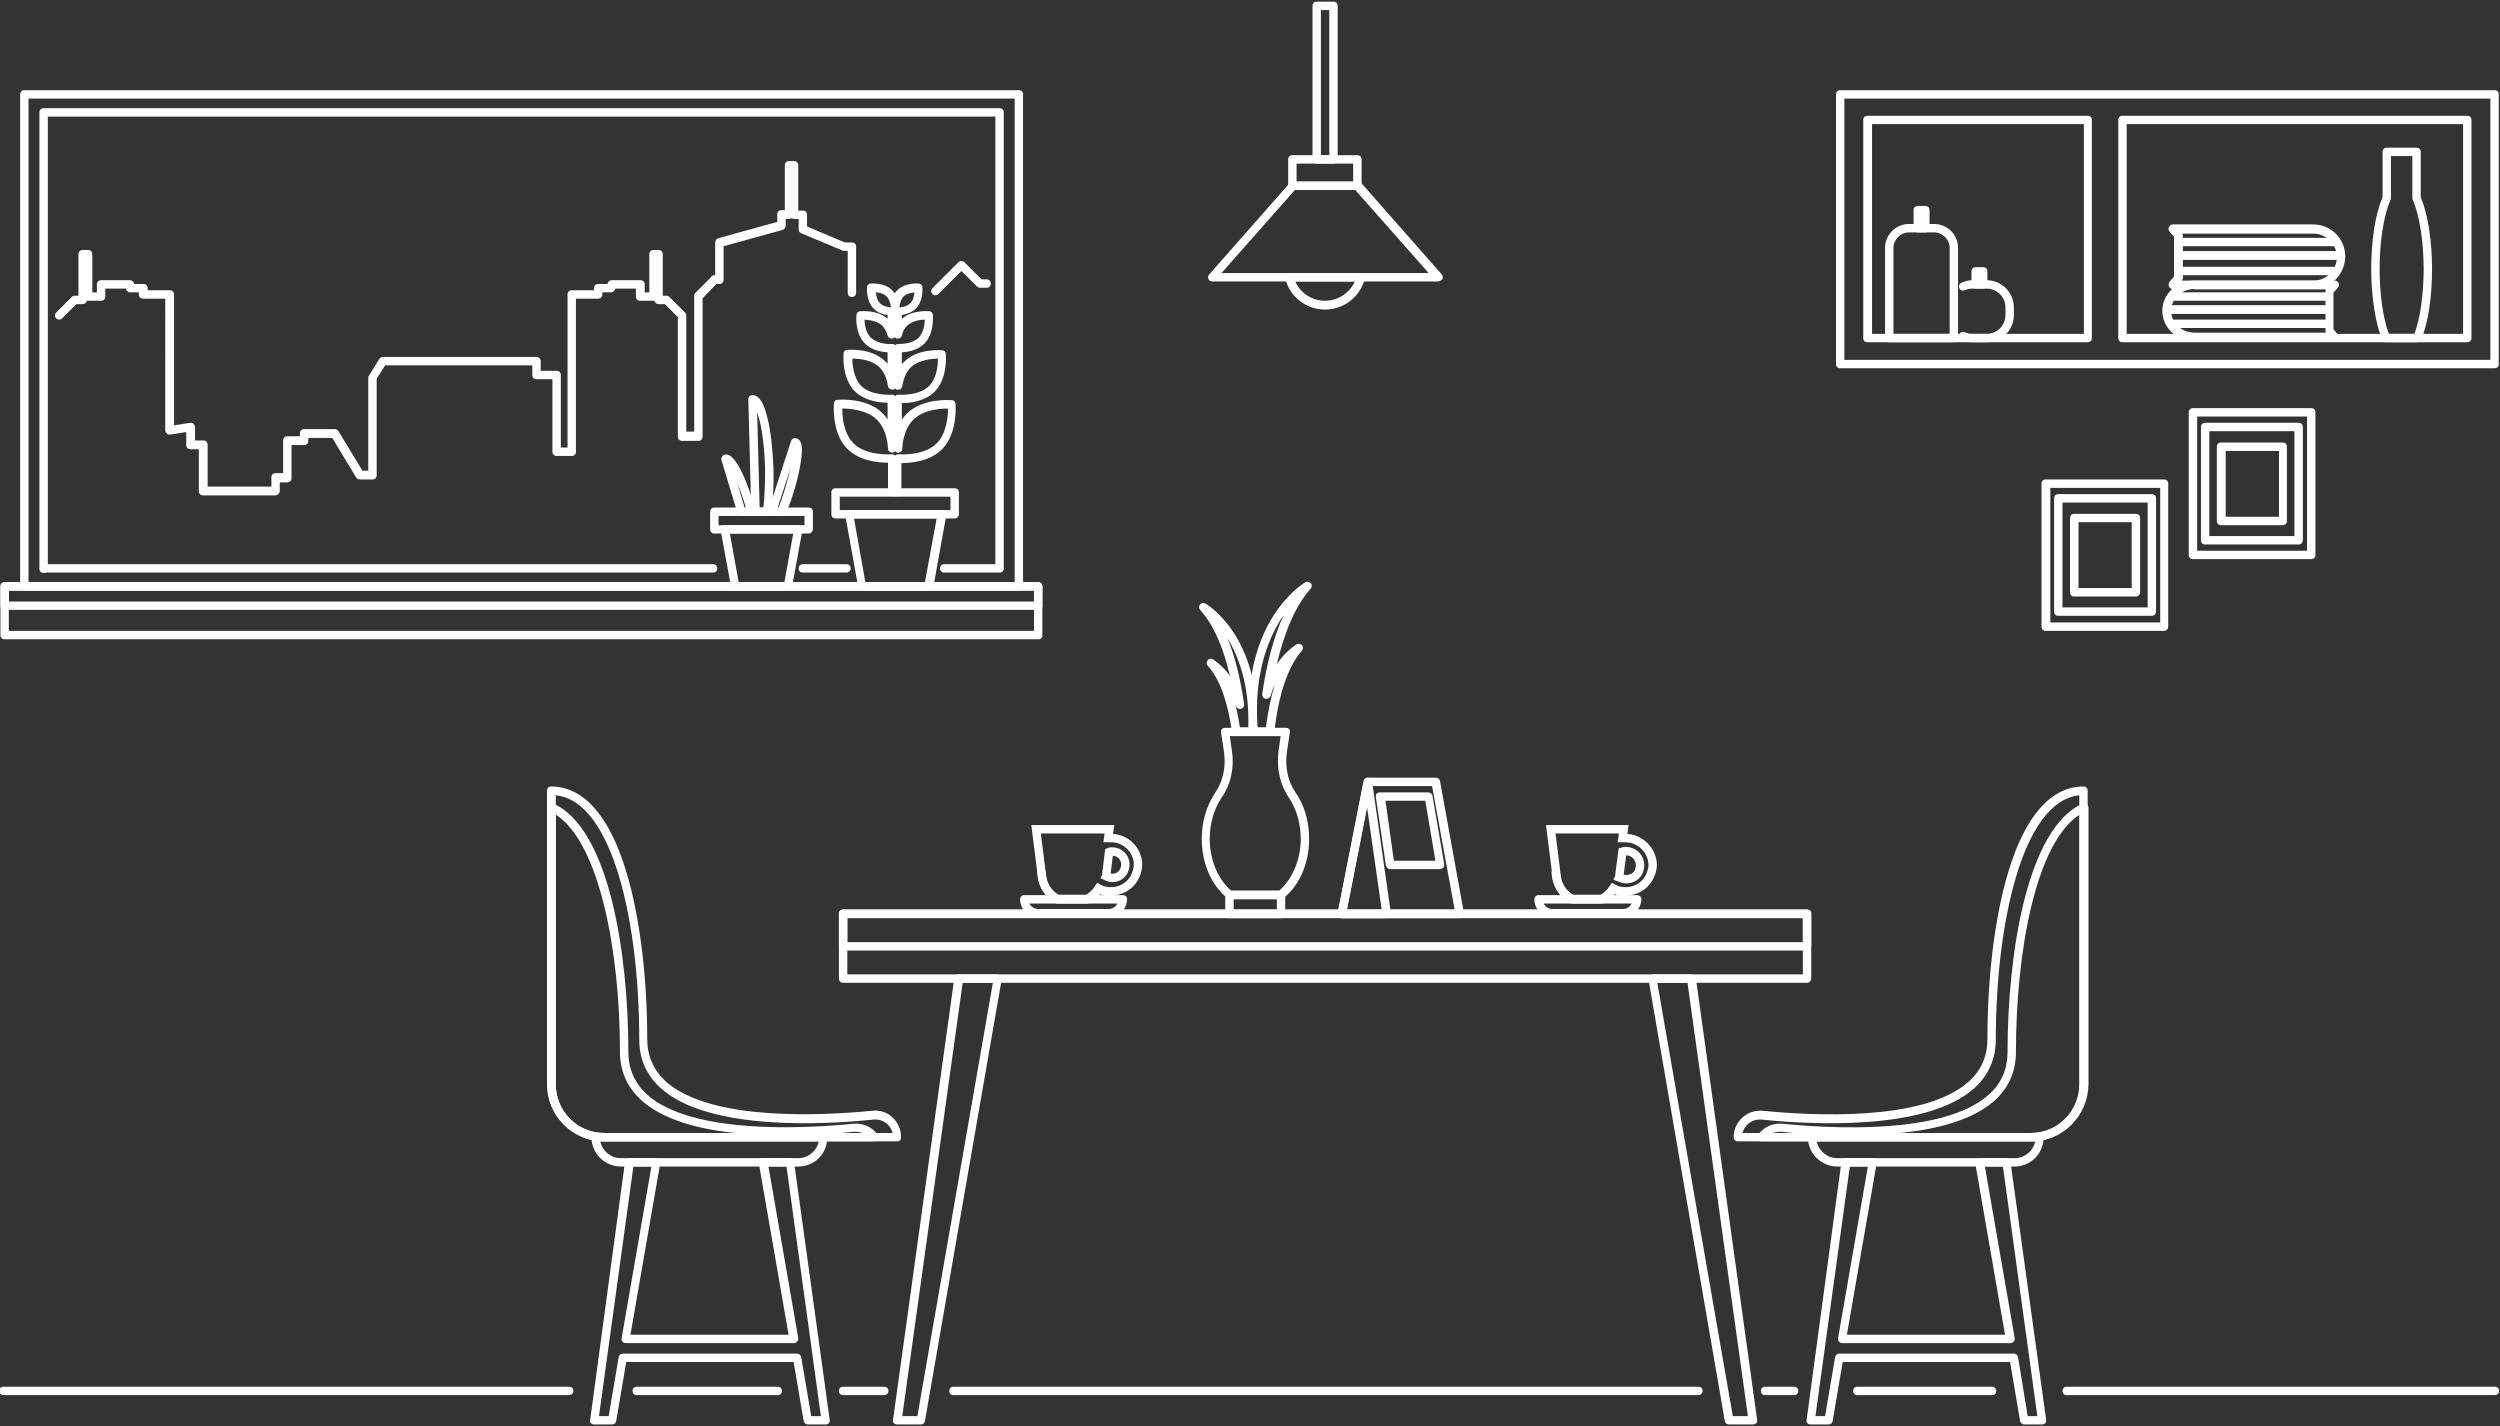 <?xml version="1.0" encoding="utf-8"?>
<!-- Generator: Adobe Illustrator 24.0.1, SVG Export Plug-In . SVG Version: 6.00 Build 0)  -->
<svg version="1.1" id="Layer_1" xmlns="http://www.w3.org/2000/svg" xmlns:xlink="http://www.w3.org/1999/xlink" x="0px" y="0px"
	 viewBox="0 0 596 340" style="enable-background:new 0 0 596 340;" xml:space="preserve">
<rect x="0" y="0" width="596" height="340" fill="#333333" stroke="none"/>
<style type="text/css">
	.st0{fill:#FFFFFF;}
	.st1{fill:#FFFFFF;stroke:#8A6B74;stroke-width:2;stroke-linecap:round;stroke-linejoin:round;stroke-miterlimit:10;}
	.st2{opacity:0.2;fill:#FFFFFF;}
	.st3{fill:none;stroke:#FFFFFF;stroke-width:2;stroke-miterlimit:10;}
</style>
<g id="background-dining-room">
	<g>
		<g>
			<g>
				<path class="st0" d="M242.9,140.8H5.8c-0.6,0-1-0.4-1-1V22.5c0-0.6,0.4-1,1-1h237.1c0.6,0,1,0.4,1,1v117.3
					C243.9,140.3,243.4,140.8,242.9,140.8z M6.8,138.8h235.1V23.5H6.8V138.8z"/>
				<g>
					<path class="st0" d="M201.8,136.5h-10.4c-0.6,0-1-0.4-1-1s0.4-1,1-1h10.4c0.6,0,1,0.4,1,1S202.3,136.5,201.8,136.5z"/>
					<path class="st0" d="M238.3,136.5h-13.2c-0.6,0-1-0.4-1-1s0.4-1,1-1h12.2V27.8H11.4v107.8c0,0.6-0.4,1-1,1s-1-0.4-1-1V26.8
						c0-0.6,0.4-1,1-1h227.9c0.6,0,1,0.4,1,1v108.8C239.3,136.1,238.9,136.5,238.3,136.5z"/>
					<path class="st0" d="M223,70.4c-0.3,0-0.5-0.1-0.7-0.3c-0.4-0.4-0.4-1,0-1.4l6.2-6.2c0.2-0.2,0.4-0.3,0.7-0.3l0,0
						c0.3,0,0.5,0.1,0.7,0.3l4.1,4.1h1.2c0.6,0,1,0.4,1,1s-0.4,1-1,1h-1.6c-0.3,0-0.5-0.1-0.7-0.3l-3.7-3.7l-5.5,5.5
						C223.5,70.3,223.2,70.4,223,70.4z"/>
					<path class="st0" d="M170.1,136.5H10.5c-0.6,0-1-0.4-1-1s0.4-1,1-1H170c0.6,0,1,0.4,1,1S170.6,136.5,170.1,136.5z"/>
					<path class="st1" d="M10.4,135.5"/>
					<path class="st0" d="M65.6,118.1H48.4c-0.6,0-1-0.4-1-1v-10h-2c-0.6,0-1-0.4-1-1V103l-3.8,0.6c-0.3,0-0.6,0-0.8-0.2
						c-0.2-0.2-0.4-0.5-0.4-0.8V71.2h-5.3c-0.6,0-1-0.4-1-1v-0.5H31c-0.5,0-0.9-0.4-1-0.9h-4.9v1.9c0,0.6-0.4,1-1,1H21
						c-0.1,0-0.2,0-0.3,0c-0.1,0.5-0.5,0.8-1,0.8h-1.5l-3.4,3.4c-0.4,0.4-1,0.4-1.4,0c-0.4-0.4-0.4-1,0-1.4l3.7-3.7
						c0.2-0.2,0.4-0.3,0.7-0.3h0.9v-9.9c0-0.6,0.4-1,1-1H21c0.6,0,1,0.4,1,1v9.1h1.1v-1.9c0-0.6,0.4-1,1-1H31c0.5,0,0.9,0.4,1,0.9
						h2.2c0.6,0,1,0.4,1,1v0.5h5.3c0.6,0,1,0.4,1,1v31.2l3.8-0.6c0.3,0,0.6,0,0.8,0.2c0.2,0.2,0.4,0.5,0.4,0.8v3.2h2
						c0.6,0,1,0.4,1,1v10h15.2v-2.2c0-0.6,0.4-1,1-1h1.8V105c0-0.6,0.4-1,1-1h3v-0.7c0-0.6,0.4-1,1-1h7.3c0.4,0,0.7,0.2,0.9,0.5
						l5.7,9.4h1.4V90c0-0.2,0.1-0.4,0.2-0.5l2.4-3.9c0.2-0.3,0.5-0.5,0.8-0.5h36.7c0.6,0,1,0.4,1,1v2.3h3.8c0.6,0,1,0.4,1,1v17.3
						h1.6V70.2c0-0.6,0.4-1,1-1h5.3v-0.5c0-0.6,0.4-1,1-1h2.2c0.1-0.5,0.5-0.9,1-0.9h6.9c0.6,0,1,0.4,1,1v1.9h1.1v-9.1
						c0-0.6,0.4-1,1-1h1.2c0.6,0,1,0.4,1,1v9.9h0.9c0.3,0,0.5,0.1,0.7,0.3l3.7,3.7c0.2,0.2,0.3,0.4,0.3,0.7v27.7h1.9V70.5
						c0-0.3,0.1-0.5,0.3-0.7l3.6-3.6c0.2-0.4,0.5-0.6,0.9-0.6h0.2v-7.8c0-0.5,0.3-0.8,0.7-1l14.1-3.9v-1.8c0-0.6,0.4-1,1-1h0.8V39.4
						c0-0.6,0.4-1,1-1h1.2c0.6,0,1,0.4,1,1v10.8h1.1c0.6,0,1,0.4,1,1V54l9,3.8h1.7c0.6,0,1,0.4,1,1v11c0,0.6-0.4,1-1,1s-1-0.4-1-1
						v-10h-0.9c-0.1,0-0.3,0-0.4-0.1l-9.8-4.1c-0.4-0.2-0.6-0.5-0.6-0.9v-2.5h-1.1c-0.2,0-0.4-0.1-0.6-0.2c-0.2,0.1-0.4,0.2-0.6,0.2
						h-0.8v1.6c0,0.5-0.3,0.8-0.7,1l-14.1,3.9v8c0,0.6-0.4,1-1,1h-0.7l-3.3,3.4v33c0,0.6-0.4,1-1,1h-3.9c-0.6,0-1-0.4-1-1V75.6
						l-3.1-3.1H157c-0.5,0-0.9-0.4-1-0.8c-0.1,0-0.2,0-0.3,0h-3.1c-0.6,0-1-0.4-1-1v-1.9h-4.9c-0.1,0.5-0.5,0.9-1,0.9h-2.1v0.5
						c0,0.6-0.4,1-1,1h-5.3v36.5c0,0.6-0.4,1-1,1h-3.6c-0.6,0-1-0.4-1-1V90.4h-3.8c-0.6,0-1-0.4-1-1v-2.3H91.8l-2,3.2v23
						c0,0.6-0.4,1-1,1h-3c-0.4,0-0.7-0.2-0.9-0.5l-5.7-9.4h-5.7v0.7c0,0.6-0.4,1-1,1h-3v7.9c0,0.6-0.4,1-1,1h-1.8v2.2
						C66.6,117.6,66.2,118.1,65.6,118.1z"/>
				</g>
				<g>
					<path class="st0" d="M247.6,152.4H1.1c-0.6,0-1-0.4-1-1v-11.6c0-0.6,0.4-1,1-1h246.4c0.6,0,1,0.4,1,1v11.6
						C248.6,152,248.1,152.4,247.6,152.4z M2.1,150.4h244.4v-9.6H2.1V150.4z"/>
					<path class="st0" d="M247.6,145.4H1.1c-0.6,0-1-0.4-1-1v-4.6c0-0.6,0.4-1,1-1h246.4c0.6,0,1,0.4,1,1v4.6
						C248.6,144.9,248.1,145.4,247.6,145.4z M2.1,143.4h244.4v-2.6H2.1V143.4z"/>
				</g>
			</g>
		</g>
		<g>
			<g>
				<g>
					<path class="st0" d="M186.3,123h-2.2c-0.3,0-0.6-0.2-0.8-0.4c-0.2-0.3-0.2-0.6-0.1-0.9l5.4-16.6c0.2-0.5,0.7-0.8,1.3-0.6
						c1.2,0.4,1.5,1.9,1.1,5c-0.3,2.4-1,5.4-2,8.5c-0.5,1.6-1.1,3.1-1.7,4.5C187.1,122.8,186.7,123,186.3,123z M185.4,121h0.2
						c0.5-1.2,0.9-2.4,1.3-3.7c0.7-2.2,1.2-4.2,1.6-5.8L185.4,121z"/>
					<path class="st0" d="M179.2,123h-2.4c-0.4,0-0.8-0.3-1-0.7l-3.8-12.6c-0.1-0.3,0-0.5,0.1-0.8c0.1-0.2,0.3-0.4,0.6-0.5
						c2.9-0.9,6.1,8.6,6.9,11.6c0.2,0.6,0.3,1.1,0.5,1.7c0.1,0.3,0,0.6-0.2,0.9C179.8,122.9,179.5,123,179.2,123z M177.5,121h0.3
						c0-0.1-0.1-0.2-0.1-0.4c-0.7-2.3-1.4-4.1-2-5.7L177.5,121z"/>
					<path class="st0" d="M182.8,123h-2.7c-0.5,0-1-0.4-1-1l-0.7-26.8c0-0.6,0.4-1,1-1c1.5,0,2.7,1.7,3.6,5.6
						c0.8,3.2,1.2,7.4,1.4,11.9c0.1,3.8-0.1,7.4-0.5,10.5C183.8,122.7,183.3,123,182.8,123z M181.1,121h0.9c0.3-2.7,0.4-5.9,0.4-9.3
						c-0.2-6.4-1-11-1.9-13.4L181.1,121z"/>
				</g>
				<path class="st0" d="M214.1,118.3h-1.4c-0.6,0-1-0.4-1-1v-7c-2.1,0-6.7-0.3-9.7-3.3c-3.8-3.8-3.2-10.5-3.2-10.8
					c0-0.5,0.4-0.9,0.9-0.9c0.3,0,6.9-0.6,10.7,3.2c0.5,0.5,0.9,1,1.2,1.5v-4c-1.9,0-5.4-0.4-7.8-2.7c-3.2-3.2-2.7-8.8-2.7-9
					c0-0.5,0.4-0.9,0.9-0.9c0.2,0,5.8-0.5,9,2.7c0.2,0.2,0.4,0.4,0.6,0.6V84c-1.5-0.1-3.8-0.5-5.4-2.1c-2.4-2.4-2.1-6.6-2-6.8
					c0-0.5,0.4-0.9,0.9-0.9c0.2,0,4.1-0.4,6.5,1.8v-0.9c-1-0.1-2.3-0.5-3.3-1.5c-1.9-1.9-1.6-5-1.6-5.1c0-0.5,0.4-0.9,0.9-0.9
					c0.1,0,3.3-0.3,5.1,1.6c0.2,0.2,0.4,0.5,0.6,0.7c0.2-0.2,0.4-0.5,0.6-0.7c1.9-1.9,5-1.6,5.1-1.6c0.5,0,0.9,0.4,0.9,0.9
					c0,0.1,0.3,3.3-1.6,5.1c-1,1-2.3,1.3-3.3,1.5v0.9c2.5-2.2,6.4-1.8,6.5-1.8c0.5,0,0.9,0.4,0.9,0.9c0,0.2,0.4,4.3-2,6.8
					c-1.6,1.6-3.9,2-5.4,2.1v2.8c0.2-0.2,0.4-0.4,0.6-0.6c3.2-3.2,8.8-2.7,9-2.7c0.5,0,0.9,0.4,0.9,0.9c0,0.2,0.5,5.8-2.7,9
					c-2.3,2.3-5.9,2.7-7.8,2.7v4c0.3-0.5,0.7-1,1.2-1.5c3.8-3.8,10.5-3.2,10.7-3.2c0.5,0,0.9,0.4,0.9,0.9c0,0.3,0.6,6.9-3.2,10.8
					c-3,3-7.6,3.3-9.7,3.3v7C215.1,117.9,214.7,118.3,214.1,118.3z M212.7,108.3c0.2,0,0.5,0.1,0.7,0.3c0,0,0,0,0,0c0,0,0,0,0,0
					c0.2-0.2,0.5-0.3,0.8-0.3c0.1,0,6,0.5,9.1-2.6c2.4-2.4,2.7-6.5,2.7-8.3c-1.8,0-5.8,0.2-8.3,2.7c-1.9,1.9-2.5,4.8-2.6,6.9
					c0,0.5-0.5,1-1,0.9c-0.3,0-0.5-0.1-0.7-0.3c-0.2,0.2-0.4,0.3-0.7,0.3c-0.5,0-1-0.4-1-0.9c-0.1-2.1-0.7-5-2.6-6.9
					c-2.4-2.4-6.5-2.7-8.3-2.7c0,1.8,0.2,5.8,2.7,8.3C206.6,108.8,212.6,108.3,212.7,108.3C212.6,108.3,212.7,108.3,212.7,108.3z
					 M212.7,94.1c0.3,0,0.5,0.1,0.7,0.3c0,0,0,0,0,0c0,0,0,0,0,0c0.2-0.2,0.5-0.3,0.8-0.3c0.5,0,4.9,0.3,7.3-2.1
					c1.9-1.9,2.1-5,2.1-6.5c-1.5,0-4.6,0.3-6.5,2.1c-1,1-1.7,2.6-2,4.5c-0.1,0.5-0.5,0.9-1.1,0.8c-0.3,0-0.5-0.1-0.6-0.3
					c-0.2,0.2-0.4,0.3-0.6,0.3c-0.5,0-1-0.3-1.1-0.8c-0.3-2-1-3.5-2-4.5c-1.9-1.9-5-2.1-6.5-2.1c0,1.5,0.3,4.6,2.1,6.5
					C207.8,94.4,212.2,94.1,212.7,94.1C212.7,94.1,212.7,94.1,212.7,94.1z M212.7,82c0.3,0,0.5,0.1,0.7,0.3c0,0,0,0,0,0c0,0,0,0,0,0
					c0.2-0.2,0.5-0.3,0.7-0.3c0.8,0,3.4,0,4.9-1.5c1.2-1.2,1.4-3.1,1.5-4.3c-1.1,0-3.1,0.3-4.3,1.5c-0.5,0.5-1,1.3-1.2,2.3
					c-0.1,0.5-0.6,0.8-1.1,0.7c-0.2,0-0.4-0.1-0.6-0.3c-0.2,0.2-0.4,0.3-0.6,0.3c-0.5,0.1-1-0.3-1.1-0.7c-0.3-1-0.7-1.7-1.2-2.3
					c-1.2-1.2-3.1-1.4-4.3-1.5c0,1.1,0.3,3.1,1.5,4.3C209.2,82,211.9,82.1,212.7,82C212.7,82,212.7,82,212.7,82z M218,69.7
					c-0.8,0.1-1.9,0.3-2.6,1c-0.7,0.7-0.9,1.9-1,2.6c0.8-0.1,1.9-0.3,2.6-1C217.7,71.6,218,70.5,218,69.7z M208.8,69.7
					c0.1,0.8,0.3,1.9,1,2.6c0.7,0.7,1.8,0.9,2.6,1c-0.1-0.7-0.3-1.9-1-2.6C210.7,70,209.6,69.7,208.8,69.7z"/>
				<path class="st0" d="M192.8,127.2h-22.5c-0.6,0-1-0.4-1-1V122c0-0.6,0.4-1,1-1h22.5c0.6,0,1,0.4,1,1v4.1
					C193.8,126.7,193.3,127.2,192.8,127.2z M171.3,125.2h20.5V123h-20.5V125.2z"/>
				<path class="st0" d="M221.4,140.8h-15.8c-0.5,0-0.9-0.3-1-0.8l-3.1-17.2c-0.1-0.3,0-0.6,0.2-0.8c0.2-0.2,0.5-0.4,0.8-0.4h22.1
					c0.3,0,0.6,0.1,0.8,0.4c0.2,0.2,0.3,0.5,0.2,0.8l-3.1,17.2C222.2,140.4,221.8,140.8,221.4,140.8z M206.3,138.8h14.2l2.8-15.2
					h-19.7L206.3,138.8z"/>
				<path class="st0" d="M227.6,123.6h-28.4c-0.6,0-1-0.4-1-1v-5.2c0-0.6,0.4-1,1-1h28.4c0.6,0,1,0.4,1,1v5.2
					C228.6,123.1,228.2,123.6,227.6,123.6z M200.2,121.6h26.4v-3.2h-26.4V121.6z"/>
				<path class="st0" d="M187.8,140.8h-12.5c-0.5,0-0.9-0.3-1-0.8l-2.5-13.6c-0.1-0.3,0-0.6,0.2-0.8c0.2-0.2,0.5-0.4,0.8-0.4h17.5
					c0.3,0,0.6,0.1,0.8,0.4c0.2,0.2,0.3,0.5,0.2,0.8l-2.5,13.6C188.7,140.4,188.3,140.8,187.8,140.8z M176.1,138.8H187l2.1-11.6H174
					L176.1,138.8z"/>
			</g>
		</g>
	</g>
	<g>
		<g>
			<path class="st0" d="M472.8,68.8H471c-0.6,0-1-0.4-1-1v-3.1c0-0.6,0.4-1,1-1h1.8c0.6,0,1,0.4,1,1v3.1
				C473.8,68.4,473.4,68.8,472.8,68.8z"/>
			<path class="st0" d="M459,55.4h-1.8c-0.6,0-1-0.4-1-1v-4.3c0-0.6,0.4-1,1-1h1.8c0.6,0,1,0.4,1,1v4.3C460,55,459.5,55.4,459,55.4z
				"/>
			<path class="st0" d="M465.8,81.6h-15.4c-0.6,0-1-0.4-1-1V59.1c0-3.1,2.5-5.7,5.7-5.7h6c3.1,0,5.7,2.5,5.7,5.7v21.5
				C466.8,81.2,466.3,81.6,465.8,81.6z M451.4,79.6h13.4V59.1c0-2-1.7-3.7-3.7-3.7h-6c-2,0-3.7,1.7-3.7,3.7V79.6z"/>
			<path class="st0" d="M473.6,81.6h-3.3c-0.9,0-1.8-0.2-2.7-0.6c-0.5-0.2-0.7-0.8-0.5-1.3c0.2-0.5,0.8-0.7,1.3-0.5
				c0.6,0.3,1.2,0.4,1.9,0.4h3.3c2.5,0,4.5-2,4.5-4.5v-1.8c0-2.5-2-4.5-4.5-4.5h-3.3c-0.6,0-1.3,0.1-1.9,0.4c-0.5,0.2-1.1,0-1.3-0.5
				c-0.2-0.5,0-1.1,0.5-1.3c0.9-0.4,1.8-0.6,2.7-0.6h3.3c3.6,0,6.5,2.9,6.5,6.5v1.8C480.1,78.7,477.2,81.6,473.6,81.6z"/>
			<path class="st0" d="M594.7,87.8h-156c-0.6,0-1-0.4-1-1V22.5c0-0.6,0.4-1,1-1h156c0.6,0,1,0.4,1,1v64.4
				C595.7,87.4,595.3,87.8,594.7,87.8z M439.7,85.8h154V23.5h-154V85.8z M588.2,81.6H506c-0.6,0-1-0.4-1-1v-52c0-0.6,0.4-1,1-1h82.2
				c0.6,0,1,0.4,1,1v52C589.2,81.2,588.7,81.6,588.2,81.6z M507,79.6h80.2v-50H507V79.6z M497.7,81.6h-52.5c-0.6,0-1-0.4-1-1v-52
				c0-0.6,0.4-1,1-1h52.5c0.6,0,1,0.4,1,1v52C498.7,81.2,498.3,81.6,497.7,81.6z M446.3,79.6h50.5v-50h-50.5V79.6z"/>
		</g>
		<g>
			<g>
				<path class="st0" d="M551.5,68.9H518c-0.4,0-0.7-0.2-0.9-0.6c-0.2-0.4-0.1-0.8,0.1-1.1l1.1-1.3v-9.4l-1.1-1.3
					c-0.3-0.3-0.3-0.7-0.1-1.1c0.2-0.4,0.5-0.6,0.9-0.6h33.5c4.2,0,7.6,3.4,7.6,7.6S555.7,68.9,551.5,68.9z M520.2,66.9h31.3
					c3.1,0,5.6-2.5,5.6-5.6s-2.5-5.6-5.6-5.6h-31.3c0.1,0.2,0.2,0.3,0.2,0.5v10.2C520.3,66.5,520.3,66.7,520.2,66.9z"/>
			</g>
			<path class="st0" d="M556.7,58.7h-36.6c-0.6,0-1-0.4-1-1s0.4-1,1-1h36.6c0.6,0,1,0.4,1,1S557.3,58.7,556.7,58.7z"/>
			<path class="st0" d="M557.4,61.9h-37.3c-0.6,0-1-0.4-1-1s0.4-1,1-1h37.3c0.6,0,1,0.4,1,1S558,61.9,557.4,61.9z"/>
			<path class="st0" d="M557.4,61.9h-37.3c-0.6,0-1-0.4-1-1s0.4-1,1-1h37.3c0.6,0,1,0.4,1,1S558,61.9,557.4,61.9z"/>
			<path class="st0" d="M556.7,65.6h-36.6c-0.6,0-1-0.4-1-1s0.4-1,1-1h36.6c0.6,0,1,0.4,1,1S557.3,65.6,556.7,65.6z"/>
		</g>
		<g>
			<g>
				<path class="st0" d="M556.6,81.3h-33.5c-4.2,0-7.6-3.2-7.6-7.2s3.4-7.2,7.6-7.2h33.5c0.4,0,0.8,0.2,0.9,0.6
					c0.2,0.4,0.1,0.8-0.2,1.1l-1,1.2v8.7l1,1.2c0.3,0.3,0.3,0.7,0.2,1.1C557.4,81.1,557,81.3,556.6,81.3z M523.2,68.9
					c-3.1,0-5.6,2.3-5.6,5.2s2.5,5.2,5.6,5.2h31.3c-0.1-0.1-0.1-0.3-0.1-0.4v-9.5c0-0.2,0-0.3,0.1-0.4H523.2z"/>
			</g>
			<path class="st0" d="M554.5,71.7h-36.6c-0.6,0-1-0.4-1-1s0.4-1,1-1h36.6c0.6,0,1,0.4,1,1S555.1,71.7,554.5,71.7z"/>
			<path class="st0" d="M554.5,74.8h-37.3c-0.6,0-1-0.4-1-1s0.4-1,1-1h37.3c0.6,0,1,0.4,1,1S555.1,74.8,554.5,74.8z"/>
			<path class="st0" d="M554.5,74.8h-37.3c-0.6,0-1-0.4-1-1s0.4-1,1-1h37.3c0.6,0,1,0.4,1,1S555.1,74.8,554.5,74.8z"/>
			<path class="st0" d="M554.5,78.2h-36.6c-0.6,0-1-0.4-1-1s0.4-1,1-1h36.6c0.6,0,1,0.4,1,1S555.1,78.2,554.5,78.2z"/>
		</g>
	</g>
	<path class="st0" d="M576.3,81.6h-7.5c-0.4,0-0.8-0.2-0.9-0.6c-1.6-4-2.6-10.2-2.6-16.9c0-6.8,1-13.1,2.7-17.1V36.2
		c0-0.6,0.4-1,1-1h7.1c0.6,0,1,0.4,1,1V47c1.7,4,2.7,10.4,2.7,17.1c0,6.7-0.9,12.8-2.6,16.9C577.1,81.3,576.7,81.6,576.3,81.6z
		 M569.5,79.6h6.1c1.4-3.8,2.2-9.5,2.2-15.5c0-6.6-1-12.8-2.6-16.5c-0.1-0.1-0.1-0.3-0.1-0.4v-10H570v10c0,0.1,0,0.3-0.1,0.4
		c-1.6,3.7-2.6,9.9-2.6,16.5C567.3,70.1,568.1,75.8,569.5,79.6z"/>
	<g>
		<g>
			<g>
				<path class="st0" d="M317.9,39h-4c-0.6,0-1-0.4-1-1V1.4c0-0.6,0.4-1,1-1h4c0.6,0,1,0.4,1,1V38C318.9,38.6,318.5,39,317.9,39z
					 M314.9,37h2V2.4h-2V37z"/>
			</g>
			<path class="st0" d="M323.6,45.3h-15.5c-0.6,0-1-0.4-1-1V38c0-0.6,0.4-1,1-1h15.5c0.6,0,1,0.4,1,1v6.3
				C324.6,44.9,324.1,45.3,323.6,45.3z M309.1,43.3h13.5V39h-13.5V43.3z"/>
			<path class="st0" d="M315.9,73.8c-4.5,0-8.4-3-9.5-7.4c-0.1-0.3,0-0.6,0.2-0.9s0.5-0.4,0.8-0.4h17c0.3,0,0.6,0.1,0.8,0.4
				s0.3,0.6,0.2,0.9C324.3,70.7,320.4,73.8,315.9,73.8z M308.8,67.1c1.2,2.8,4,4.6,7.1,4.6c3.1,0,5.9-1.9,7.1-4.6H308.8z"/>
			<path class="st0" d="M342.8,67.1H289c-0.4,0-0.8-0.2-0.9-0.6c-0.2-0.4-0.1-0.8,0.2-1.1l19.2-21.8c0.2-0.2,0.5-0.3,0.8-0.3h15.4
				c0.3,0,0.6,0.1,0.8,0.3l19.2,21.8c0.3,0.3,0.3,0.7,0.2,1.1C343.5,66.9,343.2,67.1,342.8,67.1z M291.2,65.1h49.4l-17.5-19.8h-14.4
				L291.2,65.1z"/>
		</g>
	</g>
	<g>
		<path class="st0" d="M515.9,150.4h-28.2c-0.6,0-1-0.4-1-1v-34.1c0-0.6,0.4-1,1-1h28.2c0.6,0,1,0.4,1,1v34.1
			C516.9,149.9,516.5,150.4,515.9,150.4z M488.8,148.4h26.2v-32.1h-26.2V148.4z"/>
		<path class="st0" d="M513,146.8h-22.3c-0.6,0-1-0.4-1-1v-27c0-0.6,0.4-1,1-1H513c0.6,0,1,0.4,1,1v27
			C514,146.4,513.6,146.8,513,146.8z M491.7,144.8H512v-25h-20.3V144.8z"/>
		<path class="st0" d="M509.2,142.2h-14.7c-0.6,0-1-0.4-1-1v-17.7c0-0.6,0.4-1,1-1h14.7c0.6,0,1,0.4,1,1v17.7
			C510.2,141.8,509.7,142.2,509.2,142.2z M495.5,140.2h12.7v-15.7h-12.7V140.2z"/>
		<path class="st2" d="M509.2,142.2h-14.7c-0.6,0-1-0.4-1-1v-17.7c0-0.6,0.4-1,1-1s1,0.4,1,1v16.7h13.7c0.6,0,1,0.4,1,1
			S509.7,142.2,509.2,142.2z"/>
	</g>
	<g>
		<path class="st0" d="M551,133.3h-28.2c-0.6,0-1-0.4-1-1V98.3c0-0.6,0.4-1,1-1H551c0.6,0,1,0.4,1,1v34.1
			C552,132.9,551.5,133.3,551,133.3z M523.8,131.3H550V99.3h-26.2V131.3z"/>
		<path class="st0" d="M548,129.8h-22.3c-0.6,0-1-0.4-1-1v-27c0-0.6,0.4-1,1-1H548c0.6,0,1,0.4,1,1v27
			C549,129.3,548.6,129.8,548,129.8z M526.7,127.8H547v-25h-20.3V127.8z"/>
		<path class="st0" d="M544.2,125.2h-14.7c-0.6,0-1-0.4-1-1v-17.7c0-0.6,0.4-1,1-1h14.7c0.6,0,1,0.4,1,1v17.7
			C545.2,124.7,544.8,125.2,544.2,125.2z M530.6,123.2h12.7v-15.7h-12.7V123.2z"/>
		<path class="st2" d="M544.2,125.2h-14.7c-0.6,0-1-0.4-1-1v-17.7c0-0.6,0.4-1,1-1s1,0.4,1,1v16.7h13.7c0.6,0,1,0.4,1,1
			S544.8,125.2,544.2,125.2z"/>
	</g>
	<g>
		<g>
			<g>
				<g>
					<g>
						<g>
							<path class="st0" d="M213.9,272.1h-70c-7.4,0-13.5-6.1-13.5-13.6v-70c0-0.6,0.4-1,1-1c7.7,0,13.9,7,17.9,20.3
								c3.2,10.5,5,25,5,39.9c0,4,1.5,7.4,4.4,10.1c10.8,9.7,38,8.1,49.3,7c3.7-0.4,6.8,2.6,6.8,6.2
								C214.9,271.7,214.5,272.1,213.9,272.1z M132.5,189.6v68.9c0,6.4,5.1,11.6,11.5,11.6h68.8c-0.5-2-2.4-3.4-4.5-3.2
								c-11.5,1.2-39.4,2.8-50.8-7.5c-3.4-3.1-5.1-6.9-5.1-11.6C152.4,220.4,146.2,191,132.5,189.6z"/>
							<path class="st0" d="M208.4,272.1H144c-7.4,0-13.5-6.1-13.5-13.6v-66c0-0.3,0.2-0.7,0.5-0.8c0.3-0.2,0.6-0.2,1-0.1
								c13.2,6,17.8,35.6,17.8,59.2c0,4,1.5,7.4,4.4,10.1c10.8,9.7,38.1,8.1,49.3,7c2.3-0.2,4.5,0.8,5.8,2.7c0.2,0.3,0.2,0.7,0.1,1
								C209.1,271.9,208.8,272.1,208.4,272.1z M200.7,270.1h4.9c-0.6-0.2-1.3-0.3-2-0.3C202.8,269.9,201.8,270,200.7,270.1z
								 M132.5,194.2v64.3c0,6.4,5.1,11.6,11.5,11.6h31.2c-8.8-0.9-17.2-3.2-22.3-7.8c-3.4-3.1-5.1-6.9-5.1-11.6
								C147.8,227.1,143,201,132.5,194.2z"/>
						</g>
						<path class="st0" d="M190.3,278.1H148c-3.8,0-7-3.1-7-7c0-0.6,0.4-1,1-1h54.2c0.6,0,1,0.4,1,1
							C197.3,275,194.2,278.1,190.3,278.1z M143.1,272.1c0.5,2.3,2.5,4,4.9,4h42.3c2.4,0,4.4-1.7,4.9-4H143.1z"/>
						<path class="st0" d="M196.8,339.6h-4.2c-0.5,0-0.9-0.4-1-0.8l-2.4-14.1h-39.9l-2.4,14.1c-0.1,0.5-0.5,0.8-1,0.8h-4.2
							c-0.3,0-0.6-0.1-0.8-0.3c-0.2-0.2-0.3-0.5-0.2-0.8L149,277c0.1-0.5,0.5-0.9,1-0.9h6.4c0.3,0,0.6,0.1,0.8,0.4
							c0.2,0.2,0.3,0.5,0.2,0.8l-7.1,40.9H188l-7.1-40.9c0-0.3,0-0.6,0.2-0.8c0.2-0.2,0.5-0.4,0.8-0.4h6.4c0.5,0,0.9,0.4,1,0.9
							l8.5,61.5c0,0.3,0,0.6-0.2,0.8C197.4,339.5,197.1,339.6,196.8,339.6z M193.4,337.6h2.3l-8.2-59.5h-4.3l7.1,40.9
							c0,0.3,0,0.6-0.2,0.8c-0.2,0.2-0.5,0.4-0.8,0.4h-40.1c-0.3,0-0.6-0.1-0.8-0.4c-0.2-0.2-0.3-0.5-0.2-0.8l7.1-40.9h-4.3
							l-8.2,59.5h2.3l2.4-14.1c0.1-0.5,0.5-0.8,1-0.8H190c0.5,0,0.9,0.4,1,0.8L193.4,337.6z"/>
					</g>
					<g>
						<g>
							<path class="st0" d="M484.3,272.1h-70c-0.6,0-1-0.4-1-1c0-3.4,2.8-6.3,6.2-6.3c0.2,0,0.4,0,0.6,0c11.2,1.1,38.5,2.8,49.3-7
								c3-2.7,4.4-6.1,4.4-10.1c0-14.9,1.8-29.4,5-39.9c4-13.3,10.2-20.3,17.9-20.3c0.6,0,1,0.4,1,1v70
								C497.8,266,491.7,272.1,484.3,272.1z M415.4,270.1h68.8c6.3,0,11.5-5.2,11.5-11.6v-68.9c-13.6,1.4-19.9,30.8-19.9,58.2
								c0,4.6-1.7,8.5-5.1,11.6c-11.4,10.3-39.3,8.7-50.8,7.5c-0.1,0-0.3,0-0.4,0C417.6,266.9,415.9,268.2,415.4,270.1z"/>
							<path class="st0" d="M484.3,272.1h-64.4c-0.4,0-0.7-0.2-0.9-0.5c-0.2-0.3-0.2-0.7,0.1-1c1.3-1.9,3.5-2.9,5.8-2.7
								c11.2,1.1,38.5,2.8,49.3-7c3-2.7,4.4-6.1,4.4-10.1c0-23.6,4.7-53.2,17.8-59.2c0.3-0.1,0.7-0.1,1,0.1c0.3,0.2,0.5,0.5,0.5,0.8
								v66C497.8,266,491.7,272.1,484.3,272.1z M453.1,270.1h31.2c6.3,0,11.5-5.2,11.5-11.6v-64.3c-10.5,6.7-15.2,32.8-15.2,56.6
								c0,4.6-1.7,8.5-5.1,11.6C470.3,267,461.9,269.2,453.1,270.1z M422.6,270.1h4.9c-1.1-0.1-2-0.2-2.9-0.3
								C423.9,269.8,423.2,269.9,422.6,270.1z"/>
						</g>
						<path class="st0" d="M480.3,278.1H438c-3.8,0-7-3.1-7-7c0-0.6,0.4-1,1-1h54.2c0.6,0,1,0.4,1,1
							C487.2,275,484.1,278.1,480.3,278.1z M433.1,272.1c0.5,2.3,2.5,4,4.9,4h42.3c2.4,0,4.4-1.7,4.9-4H433.1z"/>
						<path class="st0" d="M486.8,339.6h-4.2c-0.5,0-0.9-0.4-1-0.8l-2.4-14.1h-39.9l-2.4,14.1c-0.1,0.5-0.5,0.8-1,0.8h-4.2
							c-0.3,0-0.6-0.1-0.8-0.3c-0.2-0.2-0.3-0.5-0.2-0.8L439,277c0.1-0.5,0.5-0.9,1-0.9h6.4c0.3,0,0.6,0.1,0.8,0.4
							c0.2,0.2,0.3,0.5,0.2,0.8l-7.1,40.9H478l-7.1-40.9c0-0.3,0-0.6,0.2-0.8c0.2-0.2,0.5-0.4,0.8-0.4h6.4c0.5,0,0.9,0.4,1,0.9
							l8.5,61.5c0,0.3,0,0.6-0.2,0.8C487.3,339.5,487.1,339.6,486.8,339.6z M483.4,337.6h2.3l-8.2-59.5h-4.3l7.1,40.9
							c0,0.3,0,0.6-0.2,0.8c-0.2,0.2-0.5,0.4-0.8,0.4h-40.1c-0.3,0-0.6-0.1-0.8-0.4c-0.2-0.2-0.3-0.5-0.2-0.8l7.1-40.9h-4.3
							l-8.2,59.5h2.3l2.4-14.1c0.1-0.5,0.5-0.8,1-0.8h41.6c0.5,0,0.9,0.4,1,0.8L483.4,337.6z"/>
					</g>
				</g>
			</g>
			<g>
				<g>
					<g>
						<path class="st0" d="M430.8,234.3H201c-0.6,0-1-0.4-1-1v-15.5c0-0.6,0.4-1,1-1h229.8c0.6,0,1,0.4,1,1v15.5
							C431.8,233.9,431.3,234.3,430.8,234.3z M202,232.3h227.8v-13.5H202V232.3z"/>
						<path class="st0" d="M430.8,226.6H201c-0.6,0-1-0.4-1-1v-7.7c0-0.6,0.4-1,1-1h229.8c0.6,0,1,0.4,1,1v7.7
							C431.8,226.1,431.3,226.6,430.8,226.6z M202,224.6h227.8v-5.7H202V224.6z"/>
					</g>
					<g>
						<g>
							<path class="st0" d="M219.5,339.6h-5.6c-0.3,0-0.6-0.1-0.8-0.3c-0.2-0.2-0.3-0.5-0.2-0.8l14.6-105.3c0.1-0.5,0.5-0.9,1-0.9
								h9.3c0.3,0,0.6,0.1,0.8,0.4c0.2,0.2,0.3,0.5,0.2,0.8l-18.3,105.3C220.4,339.3,220,339.6,219.5,339.6z M215.1,337.6h3.6
								l18-103.3h-7.2L215.1,337.6z"/>
							<path class="st0" d="M417.8,339.6h-5.6c-0.5,0-0.9-0.3-1-0.8L393,233.5c-0.1-0.3,0-0.6,0.2-0.8c0.2-0.2,0.5-0.4,0.8-0.4h9.3
								c0.5,0,0.9,0.4,1,0.9l14.6,105.3c0,0.3,0,0.6-0.2,0.8C418.4,339.5,418.1,339.6,417.8,339.6z M413.1,337.6h3.6l-14.4-103.3
								h-7.2L413.1,337.6z"/>
						</g>
					</g>
				</g>
			</g>
		</g>
		<path class="st0" d="M594.8,332.6H492.7c-0.6,0-1-0.4-1-1s0.4-1,1-1h102.1c0.6,0,1,0.4,1,1S595.3,332.6,594.8,332.6z"/>
		<path class="st0" d="M474.9,332.6h-32.1c-0.6,0-1-0.4-1-1s0.4-1,1-1h32.1c0.6,0,1,0.4,1,1S475.5,332.6,474.9,332.6z"/>
		<path class="st0" d="M427.7,332.6h-6.9c-0.6,0-1-0.4-1-1s0.4-1,1-1h6.9c0.6,0,1,0.4,1,1S428.3,332.6,427.7,332.6z"/>
		<path class="st0" d="M404.9,332.6H227.3c-0.6,0-1-0.4-1-1s0.4-1,1-1h177.6c0.6,0,1,0.4,1,1S405.4,332.6,404.9,332.6z"/>
		<path class="st0" d="M210.8,332.6H201c-0.6,0-1-0.4-1-1s0.4-1,1-1h9.8c0.6,0,1,0.4,1,1S211.3,332.6,210.8,332.6z"/>
		<path class="st0" d="M185.4,332.6h-33.6c-0.6,0-1-0.4-1-1s0.4-1,1-1h33.6c0.6,0,1,0.4,1,1S186,332.6,185.4,332.6z"/>
		<path class="st0" d="M135.6,332.6H0.8c-0.6,0-1-0.4-1-1s0.4-1,1-1h134.9c0.6,0,1,0.4,1,1S136.2,332.6,135.6,332.6z"/>
		<g>
			<path class="st0" d="M386.9,218.7h-16.8c-2.4,0-4.3-1.9-4.3-4.3c0-0.6,0.4-1,1-1h23.5c0.6,0,1,0.4,1,1
				C391.2,216.8,389.3,218.7,386.9,218.7z M368,215.4c0.4,0.8,1.2,1.3,2.1,1.3h16.8c0.9,0,1.7-0.5,2.1-1.3H368z"/>
			<path class="st3" d="M387.5,199.8c-0.3,0-0.5,0-0.7,0l0.3-2.1h-17.4l1.3,10.3l0.1,0.9c0.3,2.4,1.7,4.4,3.7,5.4h7.1
				c1.1-0.6,2-1.4,2.7-2.5c0.9,0.5,1.9,0.7,3,0.7c2.3,0,4.3-1.2,5.4-3c0.6-1,1-2.2,1-3.4C393.9,202.7,391,199.8,387.5,199.8z
				 M387.7,209.6c-0.6,0-1.2-0.2-1.7-0.4c0.1-0.2,0.1-0.5,0.1-0.7l0-0.2l0.7-5.3c0.3-0.1,0.5-0.1,0.8-0.1c1.9,0,3.4,1.5,3.4,3.4
				c0,0.4-0.1,0.8-0.2,1.2C390.4,208.7,389.2,209.6,387.7,209.6z"/>
			<path class="st0" d="M381.9,215.4h-7.1c-0.2,0-0.3,0-0.5-0.1c-2.3-1.3-3.9-3.6-4.3-6.2l-0.1-0.9c-0.1-0.5,0.3-1,0.9-1.1
				c0.6-0.1,1,0.3,1.1,0.9l0.1,0.9c0.2,1.9,1.4,3.6,3,4.5h6.6c0.8-0.5,1.6-1.2,2.1-2c0.3-0.4,0.8-0.6,1.3-0.3
				c0.8,0.4,1.6,0.6,2.5,0.6c0.6,0,1,0.4,1,1s-0.4,1-1,1c-0.9,0-1.8-0.2-2.6-0.5c-0.7,0.9-1.6,1.6-2.5,2.1
				C382.2,215.3,382,215.4,381.9,215.4z"/>
		</g>
		<g>
			<path class="st0" d="M264.3,218.7h-16.8c-2.4,0-4.3-1.9-4.3-4.3c0-0.6,0.4-1,1-1h23.5c0.6,0,1,0.4,1,1
				C268.6,216.8,266.7,218.7,264.3,218.7z M245.4,215.4c0.4,0.8,1.2,1.3,2.1,1.3h16.8c0.9,0,1.7-0.5,2.1-1.3H245.4z"/>
			<path class="st3" d="M264.9,199.8c-0.3,0-0.5,0-0.7,0l0.3-2.1H247l1.3,10.3l0.1,0.9c0.3,2.4,1.7,4.4,3.7,5.4h7.1
				c1.1-0.6,2-1.4,2.7-2.5c0.9,0.5,1.9,0.7,3,0.7c2.3,0,4.3-1.2,5.4-3c0.6-1,1-2.2,1-3.4C271.3,202.7,268.4,199.8,264.9,199.8z
				 M265.2,209.3c-0.6,0-1.1-0.2-1.5-0.4c0.1-0.2,0.1-0.5,0.1-0.7l0-0.2l0.6-4.9c0.2-0.1,0.5-0.1,0.8-0.1c1.7,0,3.1,1.4,3.1,3.1
				c0,0.4-0.1,0.7-0.2,1.1C267.7,208.5,266.5,209.3,265.2,209.3z"/>
			<path class="st0" d="M259.3,215.4h-7.1c-0.2,0-0.3,0-0.5-0.1c-2.3-1.3-3.9-3.6-4.3-6.2l-0.1-0.9c-0.1-0.5,0.3-1,0.9-1.1
				c0.6-0.1,1,0.3,1.1,0.9l0.1,0.9c0.2,1.9,1.4,3.6,3,4.5h6.6c0.8-0.5,1.6-1.2,2.1-2c0.3-0.4,0.8-0.6,1.3-0.3
				c0.8,0.4,1.6,0.6,2.5,0.6c0.6,0,1,0.4,1,1s-0.4,1-1,1c-0.9,0-1.8-0.2-2.6-0.5c-0.7,0.9-1.6,1.6-2.5,2.1
				C259.6,215.3,259.5,215.4,259.3,215.4z"/>
		</g>
		<g>
			<g>
				<path class="st0" d="M348,218.9h-28.1c-0.3,0-0.6-0.1-0.8-0.4c-0.2-0.2-0.3-0.5-0.2-0.8l6.2-31.5c0.1-0.5,0.5-0.8,1-0.8h16.2
					c0.5,0,0.9,0.3,1,0.8l5.7,31.5c0.1,0.3,0,0.6-0.2,0.8C348.5,218.7,348.3,218.9,348,218.9z M321.1,216.9h25.7l-5.4-29.5h-14.5
					L321.1,216.9z"/>
				<path class="st0" d="M330.5,218.9h-10.6c-0.3,0-0.6-0.1-0.8-0.4c-0.2-0.2-0.3-0.5-0.2-0.8l6.2-31.5c0.1-0.5,0.5-0.8,1-0.8
					c0.5,0,0.9,0.4,1,0.9l4.5,31.5c0,0.3,0,0.6-0.2,0.8C331.1,218.7,330.8,218.9,330.5,218.9z M321.1,216.9h8.3l-3.5-24.5
					L321.1,216.9z"/>
			</g>
			<path class="st0" d="M343.3,207.2h-11.9c-0.5,0-0.9-0.4-1-0.9l-2.4-16.3c0-0.3,0-0.6,0.2-0.8c0.2-0.2,0.5-0.3,0.8-0.3h11.5
				c0.5,0,0.9,0.4,1,0.8l2.8,16.3c0,0.3,0,0.6-0.2,0.8C343.9,207,343.6,207.2,343.3,207.2z M332.3,205.2h9.9l-2.4-14.3h-9.5
				L332.3,205.2z"/>
		</g>
		<g>
			<path class="st0" d="M305.4,218.9h-12.3c-0.6,0-1-0.4-1-1v-4.5c0-0.6,0.4-1,1-1h12.3c0.6,0,1,0.4,1,1v4.5
				C306.4,218.4,305.9,218.9,305.4,218.9z M294.1,216.9h10.3v-2.5h-10.3V216.9z"/>
			<path class="st0" d="M302.7,175.4h-3.8c-0.5,0-1-0.4-1-0.9c-2.1-26.5,12.7-35.3,13.3-35.7c0.4-0.2,1-0.1,1.3,0.2
				c0.3,0.4,0.3,0.9,0,1.3c-3.5,3.9-6.2,10-8.1,18c2.3-3.3,4.6-4.6,4.7-4.7c0.4-0.2,1-0.1,1.3,0.2c0.3,0.4,0.3,0.9,0,1.3
				c-3.3,3.7-5.6,10.4-6.6,19.4C303.6,175.1,303.2,175.4,302.7,175.4z M299.8,173.4h2c0.5-3.9,1.2-7.3,2.1-10.2
				c-0.4,0.8-0.7,1.7-1,2.7c-0.2,0.5-0.7,0.8-1.2,0.7c-0.5-0.1-0.8-0.6-0.8-1.1c1.1-7.5,2.8-13.8,5.1-18.8c-0.3,0.4-0.5,0.8-0.8,1.2
				C302.3,152.6,298.9,160.8,299.8,173.4z"/>
			<path class="st0" d="M298.5,175.4h-3.8c-0.5,0-0.9-0.4-1-0.9c-1-7.3-3-12.8-5.8-15.8c-0.3-0.4-0.3-0.9,0-1.3
				c0.3-0.4,0.8-0.5,1.3-0.2c0.1,0.1,2,1.2,4,3.9c-1.6-7-4-12.3-7.1-15.7c-0.3-0.4-0.3-0.9,0-1.3c0.3-0.4,0.8-0.5,1.3-0.2
				c0.5,0.3,13.3,7.9,12.2,30.7C299.5,175,299.1,175.4,298.5,175.4z M295.6,173.4h2c0.3-10-2.3-16.9-5-21.3c1.8,4.3,3.1,9.5,4,15.8
				c0.1,0.5-0.3,1-0.8,1.1c-0.5,0.1-1-0.2-1.2-0.7c0-0.1-0.1-0.2-0.1-0.2C295,169.8,295.3,171.5,295.6,173.4z"/>
			<path class="st0" d="M305.4,214.3h-12.2c-0.2,0-0.4-0.1-0.6-0.2c-3.8-3-6.1-8.3-6.1-14.1c0-4,1.1-7.9,3.2-11
				c1.9-2.8,2.6-6.2,2.1-9.7l-0.7-4.7c0-0.3,0-0.6,0.2-0.8c0.2-0.2,0.5-0.3,0.8-0.3h14.4c0.3,0,0.6,0.1,0.8,0.3
				c0.2,0.2,0.3,0.5,0.2,0.8l-0.7,4.7c-0.5,3.5,0.2,7,2.1,9.7c2.1,3,3.2,6.9,3.2,11c0,5.8-2.3,11.1-6.1,14.1
				C305.8,214.3,305.6,214.3,305.4,214.3z M293.5,212.3H305c3.1-2.7,5.1-7.4,5.1-12.3c0-3.6-1-7.1-2.8-9.8l0,0
				c-2.2-3.2-3-7.1-2.5-11.1l0.5-3.6h-12.1l0.5,3.6c0.6,4-0.3,8-2.5,11.1c-1.8,2.7-2.8,6.2-2.8,9.8
				C288.4,205,290.4,209.7,293.5,212.3z"/>
		</g>
	</g>
</g>
</svg>
